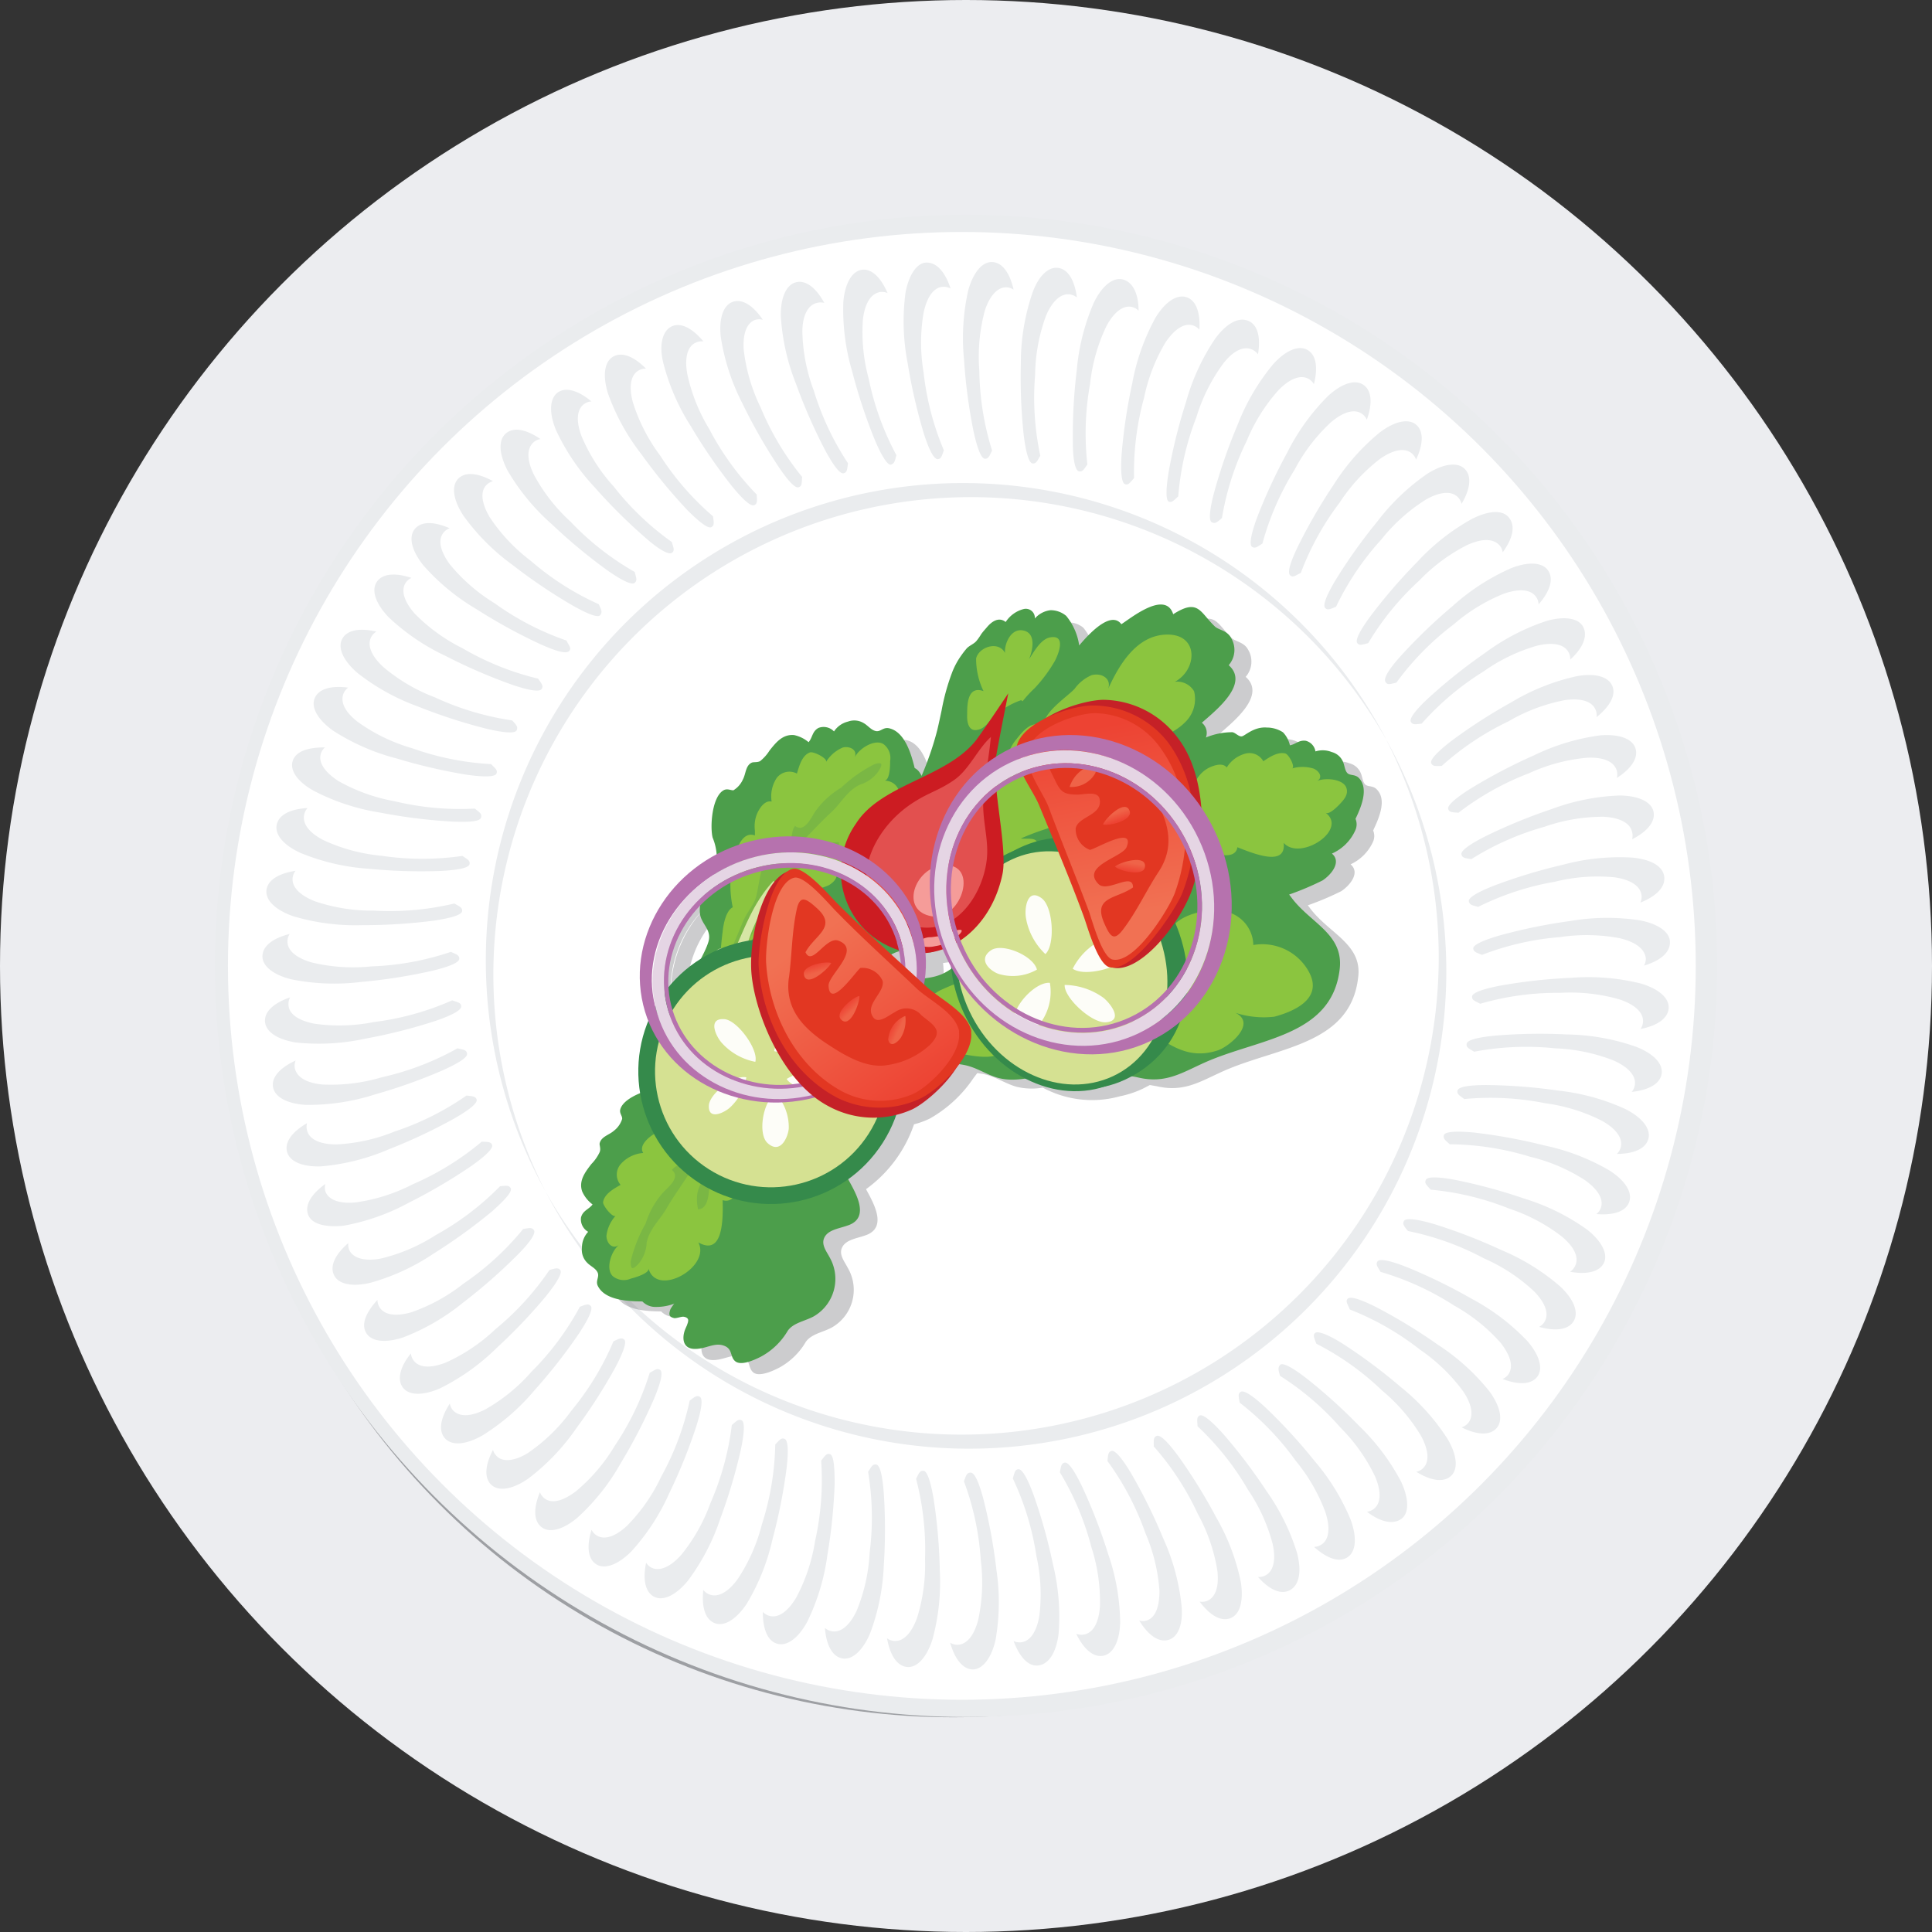 <svg id="Layer_1" data-name="Layer 1" xmlns="http://www.w3.org/2000/svg" xmlns:xlink="http://www.w3.org/1999/xlink" width="149" height="149" viewBox="0 0 149 149">
  <rect x="0" y="0" width="149" height="149" fill="#333333" stroke="none"/>
  <defs>
    <linearGradient id="linear-gradient" x1="-384.69" y1="126.69" x2="-380.8" y2="112.16" gradientTransform="translate(380.95 -207.9) rotate(-25.27)" gradientUnits="userSpaceOnUse">
      <stop offset="0.03" stop-color="#f17153"/>
      <stop offset="1" stop-color="#ed4333"/>
    </linearGradient>
    <linearGradient id="linear-gradient-2" x1="922.34" y1="807.55" x2="923.33" y2="807.55" gradientTransform="matrix(0.64, 0.77, -0.77, 0.64, 117.93, -1165.9)" gradientUnits="userSpaceOnUse">
      <stop offset="0.34" stop-color="#ef6348"/>
      <stop offset="1" stop-color="#ed4333"/>
    </linearGradient>
    <linearGradient id="linear-gradient-3" x1="1324.68" y1="676.51" x2="1325.71" y2="676.51" gradientTransform="translate(304.98 -1408.79) rotate(71.42)" xlink:href="#linear-gradient-2"/>
    <linearGradient id="linear-gradient-4" x1="1746.54" y1="310.45" x2="1747.57" y2="310.45" gradientTransform="translate(682.81 -1604.76) rotate(99.54)" xlink:href="#linear-gradient-2"/>
    <linearGradient id="linear-gradient-5" x1="943.38" y1="-1821.15" x2="947.27" y2="-1835.67" gradientTransform="matrix(-0.64, 0.77, -0.77, -0.64, -741.53, -1816.13)" xlink:href="#linear-gradient"/>
    <linearGradient id="linear-gradient-6" x1="-636.54" y1="-959.02" x2="-635.55" y2="-959.02" gradientTransform="translate(-96.8 -1059.34) rotate(-154.74)" xlink:href="#linear-gradient-2"/>
    <linearGradient id="linear-gradient-7" x1="-763.59" y1="-414.11" x2="-762.57" y2="-414.11" gradientTransform="translate(-162.79 -759.77) rotate(-133.74)" xlink:href="#linear-gradient-2"/>
    <linearGradient id="linear-gradient-8" x1="-610.36" y1="332.24" x2="-609.33" y2="332.24" gradientTransform="translate(-421.16 -423.02) rotate(-105.62)" xlink:href="#linear-gradient-2"/>
  </defs>
  <title>appetite</title>
  <circle cx="74.5" cy="74.5" r="74.5" style="fill: #ecedf0"/>
  <g>
    <g>
      <circle cx="73.51" cy="76.46" r="55.98" style="fill: #4f5257;opacity: 0.5"/>
      <g>
        <g>
          <circle cx="74.5" cy="74.49" r="57.93" style="fill: #eaecee"/>
          <circle cx="74.18" cy="74.49" r="56.6" style="fill: #fff"/>
          <g>
            <path d="M106.94,57.11A36.81,36.81,0,0,1,42.06,91.87a36.81,36.81,0,1,0,64.89-34.76Z" style="fill: #eaecee"/>
            <path d="M74.86,38.34a36.79,36.79,0,0,1,32.09,18.77A36.81,36.81,0,1,0,42.06,91.87a36.82,36.82,0,0,1,32.8-53.53Z" style="fill: #eaecee"/>
          </g>
        </g>
        <g>
          <path d="M120.33,76.57a13.72,13.72,0,0,1,4.58.51c1.16.39,1.86,1,1.8,1.75a1.07,1.07,0,0,1-.19.53c1.3-.26,2.12-.82,2.17-1.61s-.79-1.5-2.15-1.9a16.79,16.79,0,0,0-5.35-.44,41.43,41.43,0,0,0-5.52.61c-1.34.26-2.12.55-2.14.83s.21.35.63.56A21.44,21.44,0,0,1,120.33,76.57Z" style="fill: #eaecee"/>
          <path d="M119.94,80.85a13.7,13.7,0,0,1,4.51.94c1.12.5,1.76,1.18,1.63,1.91a1.08,1.08,0,0,1-.24.51c1.31-.14,2.19-.62,2.31-1.4s-.64-1.57-2-2.09a16.76,16.76,0,0,0-5.29-.94,41.36,41.36,0,0,0-5.55.09c-1.36.13-2.16.34-2.2.63s.18.37.58.61A21.5,21.5,0,0,1,119.94,80.85Z" style="fill: #eaecee"/>
          <path d="M119.15,85.08a13.71,13.71,0,0,1,4.4,1.36c1.07.6,1.64,1.34,1.44,2.06a1.09,1.09,0,0,1-.29.49c1.32,0,2.24-.41,2.43-1.18s-.49-1.62-1.76-2.27a16.77,16.77,0,0,0-5.18-1.43,42.19,42.19,0,0,0-5.53-.43c-1.37,0-2.18.14-2.25.42s.14.38.52.66A21.55,21.55,0,0,1,119.15,85.08Z" style="fill: #eaecee"/>
          <path d="M118,89.21A13.66,13.66,0,0,1,122.21,91c1,.7,1.51,1.49,1.24,2.18a1.1,1.1,0,0,1-.33.45c1.31.11,2.27-.19,2.53-.94s-.33-1.66-1.54-2.43a16.75,16.75,0,0,0-5-1.92,41.76,41.76,0,0,0-5.47-1c-1.36-.12-2.19-.07-2.28.2s.11.4.45.71A21.53,21.53,0,0,1,118,89.21Z" style="fill: #eaecee"/>
          <path d="M116.39,93.21a13.69,13.69,0,0,1,4.07,2.16c.94.79,1.36,1.62,1,2.29a1.09,1.09,0,0,1-.37.42c1.3.24,2.28,0,2.61-.69s-.18-1.68-1.3-2.56a16.73,16.73,0,0,0-4.81-2.38A41.86,41.86,0,0,0,112.25,91c-1.34-.25-2.17-.27-2.29,0s.07.4.38.75A21.5,21.5,0,0,1,116.39,93.21Z" style="fill: #eaecee"/>
          <path d="M114.45,97.05a13.67,13.67,0,0,1,3.85,2.53c.86.87,1.2,1.74.81,2.37a1.06,1.06,0,0,1-.41.38c1.27.36,2.27.23,2.67-.45s0-1.69-1.05-2.67a16.76,16.76,0,0,0-4.57-2.82,41.81,41.81,0,0,0-5.19-2c-1.31-.38-2.14-.47-2.28-.23s0,.41.31.78A21.46,21.46,0,0,1,114.45,97.05Z" style="fill: #eaecee"/>
          <path d="M112.15,100.69a13.68,13.68,0,0,1,3.59,2.88c.77,1,1,1.85.58,2.44a1.05,1.05,0,0,1-.44.34c1.23.47,2.23.44,2.69-.19s.14-1.69-.8-2.76a16.81,16.81,0,0,0-4.28-3.24,41.88,41.88,0,0,0-5-2.44c-1.27-.5-2.08-.67-2.25-.44s0,.41.23.81A21.53,21.53,0,0,1,112.15,100.69Z" style="fill: #eaecee"/>
          <path d="M109.53,104.1a13.71,13.71,0,0,1,3.31,3.2c.68,1,.85,1.93.36,2.48a1.1,1.1,0,0,1-.48.3c1.18.59,2.18.65,2.7.06s.3-1.66-.54-2.82a16.78,16.78,0,0,0-4-3.62,41.72,41.72,0,0,0-4.74-2.89c-1.22-.61-2-.86-2.2-.65s0,.41.16.83A21.47,21.47,0,0,1,109.53,104.1Z" style="fill: #eaecee"/>
          <path d="M106.6,107.25a13.68,13.68,0,0,1,3,3.5c.58,1.08.67,2,.13,2.5a1.08,1.08,0,0,1-.5.26c1.12.69,2.11.85,2.68.31s.45-1.63-.28-2.86a16.81,16.81,0,0,0-3.61-4,41.56,41.56,0,0,0-4.45-3.32c-1.16-.73-1.92-1-2.13-.85s-.09.4.08.84A21.36,21.36,0,0,1,106.6,107.25Z" style="fill: #eaecee"/>
          <path d="M103.39,110.11a13.66,13.66,0,0,1,2.66,3.76c.48,1.13.48,2.06-.11,2.51a1.08,1.08,0,0,1-.52.21c1.05.8,2,1,2.64.56s.6-1.58,0-2.87a16.78,16.78,0,0,0-3.22-4.29,41.59,41.59,0,0,0-4.12-3.72c-1.08-.83-1.82-1.22-2-1s-.13.39,0,.84A21.41,21.41,0,0,1,103.39,110.11Z" style="fill: #eaecee"/>
          <path d="M99.93,112.66a13.72,13.72,0,0,1,2.3,4c.37,1.17.29,2.1-.35,2.48a1.06,1.06,0,0,1-.54.16c1,.89,1.92,1.23,2.58.8s.74-1.52.26-2.86a16.85,16.85,0,0,0-2.81-4.58,42,42,0,0,0-3.75-4.09c-1-.93-1.69-1.38-1.93-1.23s-.16.38-.08.84A21.49,21.49,0,0,1,99.93,112.66Z" style="fill: #eaecee"/>
          <path d="M96.24,114.88a13.69,13.69,0,0,1,1.91,4.19c.26,1.2.09,2.11-.58,2.44a1.07,1.07,0,0,1-.55.11c.89,1,1.79,1.4,2.49,1s.88-1.44.53-2.82A16.79,16.79,0,0,0,97.68,115a41.8,41.8,0,0,0-3.35-4.42c-.91-1-1.56-1.54-1.81-1.41s-.19.36-.16.83A21.46,21.46,0,0,1,96.24,114.88Z" style="fill: #eaecee"/>
          <path d="M92.37,116.74a13.65,13.65,0,0,1,1.51,4.35c.15,1.22-.11,2.11-.8,2.38a1.09,1.09,0,0,1-.56.05c.79,1.06,1.65,1.57,2.39,1.27s1-1.35.79-2.76a16.71,16.71,0,0,0-1.9-5,41.87,41.87,0,0,0-2.92-4.72c-.81-1.1-1.4-1.68-1.67-1.57s-.23.34-.23.81A21.5,21.5,0,0,1,92.37,116.74Z" style="fill: #eaecee"/>
          <path d="M88.33,118.22a13.71,13.71,0,0,1,1.09,4.47c0,1.22-.31,2.09-1,2.29a1.06,1.06,0,0,1-.56,0c.69,1.13,1.5,1.71,2.26,1.49s1.14-1.25,1-2.67a16.79,16.79,0,0,0-1.42-5.18,41.74,41.74,0,0,0-2.47-5c-.7-1.17-1.24-1.8-1.51-1.72s-.26.32-.31.78A21.48,21.48,0,0,1,88.33,118.22Z" style="fill: #eaecee"/>
          <path d="M84.17,119.32a13.63,13.63,0,0,1,.66,4.56c-.08,1.22-.5,2.05-1.24,2.18A1.08,1.08,0,0,1,83,126c.58,1.19,1.33,1.85,2.1,1.69s1.25-1.14,1.29-2.56a16.72,16.72,0,0,0-.93-5.29,41.84,41.84,0,0,0-2-5.18c-.59-1.23-1.06-1.91-1.34-1.86s-.29.29-.38.75A21.5,21.5,0,0,1,84.17,119.32Z" style="fill: #eaecee"/>
          <path d="M79.93,120a13.7,13.7,0,0,1,.23,4.6c-.2,1.21-.7,2-1.44,2.06a1.08,1.08,0,0,1-.55-.1c.46,1.24,1.15,2,1.94,1.88s1.35-1,1.53-2.43a16.8,16.8,0,0,0-.43-5.35,41.6,41.6,0,0,0-1.49-5.35c-.47-1.28-.88-2-1.16-2s-.31.26-.45.71A21.4,21.4,0,0,1,79.93,120Z" style="fill: #eaecee"/>
          <path d="M75.64,120.33a13.67,13.67,0,0,1-.2,4.6c-.31,1.19-.88,1.92-1.62,1.92a1.09,1.09,0,0,1-.54-.16c.35,1.27,1,2.06,1.75,2.06s1.44-.89,1.75-2.28a16.84,16.84,0,0,0,.07-5.37,41.8,41.8,0,0,0-1-5.46c-.35-1.32-.69-2.08-1-2.07s-.34.24-.51.67A21.29,21.29,0,0,1,75.64,120.33Z" style="fill: #eaecee"/>
          <path d="M71.34,120.23a13.68,13.68,0,0,1-.62,4.56c-.42,1.15-1.05,1.84-1.79,1.76a1.06,1.06,0,0,1-.52-.2c.23,1.3.77,2.14,1.55,2.21s1.51-.75,1.95-2.11a16.84,16.84,0,0,0,.57-5.34,41.79,41.79,0,0,0-.48-5.53c-.23-1.35-.5-2.13-.78-2.15s-.36.2-.57.62A21.42,21.42,0,0,1,71.34,120.23Z" style="fill: #eaecee"/>
          <path d="M67.07,119.74a13.66,13.66,0,0,1-1,4.48c-.52,1.11-1.22,1.73-1.95,1.58a1.07,1.07,0,0,1-.5-.25c.1,1.32.57,2.21,1.34,2.35s1.58-.61,2.14-1.92a16.77,16.77,0,0,0,1.06-5.26,41.86,41.86,0,0,0,0-5.55c-.1-1.36-.29-2.17-.58-2.22s-.37.17-.63.56A21.48,21.48,0,0,1,67.07,119.74Z" style="fill: #eaecee"/>
          <path d="M62.86,118.85a13.71,13.71,0,0,1-1.46,4.37c-.63,1.05-1.38,1.61-2.09,1.39a1.07,1.07,0,0,1-.48-.3c0,1.32.36,2.25,1.12,2.46s1.63-.45,2.31-1.7a16.81,16.81,0,0,0,1.55-5.14,41.87,41.87,0,0,0,.56-5.52c0-1.37-.09-2.18-.36-2.26s-.39.13-.68.5A21.53,21.53,0,0,1,62.86,118.85Z" style="fill: #eaecee"/>
          <path d="M58.76,117.56a13.67,13.67,0,0,1-1.86,4.21c-.72,1-1.52,1.47-2.21,1.19a1.11,1.11,0,0,1-.45-.34c-.14,1.31.14,2.27.88,2.56s1.67-.3,2.46-1.48a16.73,16.73,0,0,0,2-5,41.88,41.88,0,0,0,1.08-5.44c.16-1.36.12-2.18-.15-2.29s-.4.1-.72.43A21.52,21.52,0,0,1,58.76,117.56Z" style="fill: #eaecee"/>
          <path d="M54.8,115.9a13.68,13.68,0,0,1-2.25,4c-.81.92-1.66,1.32-2.31,1a1.08,1.08,0,0,1-.41-.38c-.27,1.29-.07,2.28.63,2.63s1.69-.14,2.59-1.24a16.8,16.8,0,0,0,2.49-4.76,41.78,41.78,0,0,0,1.59-5.32c.28-1.34.32-2.16.07-2.29s-.4.06-.76.36A21.52,21.52,0,0,1,54.8,115.9Z" style="fill: #eaecee"/>
          <path d="M51,113.87a13.67,13.67,0,0,1-2.62,3.78c-.89.84-1.77,1.16-2.39.75a1.06,1.06,0,0,1-.37-.42c-.39,1.26-.29,2.26.38,2.67s1.69,0,2.69-1a16.79,16.79,0,0,0,2.93-4.5A41.77,41.77,0,0,0,53.7,110c.41-1.3.52-2.12.28-2.27s-.41,0-.79.29A21.44,21.44,0,0,1,51,113.87Z" style="fill: #eaecee"/>
          <path d="M47.42,111.49a13.76,13.76,0,0,1-3,3.52c-1,.75-1.87,1-2.45.53a1.08,1.08,0,0,1-.33-.46c-.5,1.22-.5,2.22.13,2.7s1.68.18,2.77-.74a16.73,16.73,0,0,0,3.34-4.21,41.72,41.72,0,0,0,2.55-4.93c.53-1.26.72-2.06.49-2.24s-.41,0-.81.21A21.43,21.43,0,0,1,47.42,111.49Z" style="fill: #eaecee"/>
          <path d="M44.07,108.79A13.72,13.72,0,0,1,40.8,112c-1,.66-2,.81-2.49.3a1.1,1.1,0,0,1-.29-.48c-.61,1.17-.7,2.17-.12,2.7s1.66.33,2.83-.48a16.77,16.77,0,0,0,3.71-3.88,41.74,41.74,0,0,0,3-4.67c.64-1.2.91-2,.7-2.18s-.41-.06-.83.14A21.46,21.46,0,0,1,44.07,108.79Z" style="fill: #eaecee"/>
          <path d="M41,105.78a13.69,13.69,0,0,1-3.56,2.91c-1.09.56-2,.62-2.51.07a1.09,1.09,0,0,1-.24-.51c-.72,1.11-.9,2.09-.37,2.68s1.62.49,2.86-.21a16.76,16.76,0,0,0,4.06-3.52,41.67,41.67,0,0,0,3.42-4.37c.75-1.14,1.09-1.9.9-2.11s-.4-.1-.84.06A21.38,21.38,0,0,1,41,105.78Z" style="fill: #eaecee"/>
          <path d="M38.21,102.51a13.72,13.72,0,0,1-3.82,2.57c-1.14.45-2.07.43-2.5-.17a1.07,1.07,0,0,1-.2-.53c-.82,1-1.09,2-.62,2.63s1.57.63,2.87.06a16.8,16.8,0,0,0,4.37-3.12,41.56,41.56,0,0,0,3.81-4c.86-1.07,1.26-1.79,1.09-2s-.39-.13-.84,0A21.48,21.48,0,0,1,38.21,102.51Z" style="fill: #eaecee"/>
          <path d="M35.74,99a13.71,13.71,0,0,1-4,2.2c-1.18.34-2.1.24-2.48-.4a1.07,1.07,0,0,1-.15-.55c-.91,1-1.27,1.89-.86,2.56s1.5.78,2.85.33a16.81,16.81,0,0,0,4.64-2.7,41.78,41.78,0,0,0,4.17-3.66c1-1,1.42-1.66,1.27-1.9s-.37-.17-.83-.1A21.55,21.55,0,0,1,35.74,99Z" style="fill: #eaecee"/>
          <path d="M33.61,95.25a13.7,13.7,0,0,1-4.23,1.81c-1.2.23-2.12,0-2.43-.63a1.09,1.09,0,0,1-.09-.56c-1,.86-1.44,1.76-1.1,2.47s1.42.92,2.81.59a16.77,16.77,0,0,0,4.87-2.25,42.32,42.32,0,0,0,4.5-3.25c1-.89,1.57-1.52,1.45-1.78s-.36-.2-.82-.17A21.52,21.52,0,0,1,33.61,95.25Z" style="fill: #eaecee"/>
          <path d="M31.84,91.33a13.67,13.67,0,0,1-4.39,1.4c-1.22.12-2.11-.16-2.36-.86a1.12,1.12,0,0,1,0-.56c-1.07.77-1.6,1.62-1.33,2.36s1.33,1,2.74.86a16.8,16.8,0,0,0,5.06-1.79,42,42,0,0,0,4.78-2.81c1.12-.79,1.71-1.37,1.61-1.63s-.34-.23-.8-.25A21.51,21.51,0,0,1,31.84,91.33Z" style="fill: #eaecee"/>
          <path d="M30.45,87.26a13.71,13.71,0,0,1-4.5,1c-1.22,0-2.09-.36-2.27-1.08a1.08,1.08,0,0,1,0-.56c-1.14.66-1.75,1.46-1.54,2.22s1.23,1.17,2.65,1.11A16.78,16.78,0,0,0,30,88.63a41.62,41.62,0,0,0,5-2.35c1.19-.68,1.83-1.2,1.76-1.47s-.31-.26-.78-.32A21.57,21.57,0,0,1,30.45,87.26Z" style="fill: #eaecee"/>
          <path d="M29.45,83.08a13.69,13.69,0,0,1-4.57.56c-1.22-.11-2-.55-2.15-1.29a1.1,1.1,0,0,1,.07-.56c-1.2.55-1.88,1.29-1.74,2.06s1.11,1.28,2.53,1.36a16.74,16.74,0,0,0,5.31-.8,41.75,41.75,0,0,0,5.23-1.86c1.24-.56,1.94-1,1.89-1.3s-.29-.29-.74-.4A21.47,21.47,0,0,1,29.45,83.08Z" style="fill: #eaecee"/>
          <path d="M28.85,78.82a13.67,13.67,0,0,1-4.6.13c-1.2-.23-2-.74-2-1.48a1.06,1.06,0,0,1,.12-.55c-1.25.43-2,1.1-1.93,1.89s1,1.37,2.39,1.59a16.82,16.82,0,0,0,5.36-.3,41.53,41.53,0,0,0,5.38-1.36c1.29-.44,2-.83,2-1.12s-.26-.32-.7-.47A21.36,21.36,0,0,1,28.85,78.82Z" style="fill: #eaecee"/>
          <path d="M28.64,74.53a13.7,13.7,0,0,1-4.59-.3c-1.18-.34-1.91-.92-1.88-1.66a1.07,1.07,0,0,1,.17-.54c-1.28.32-2.08.92-2.1,1.7s.85,1.46,2.24,1.8a16.82,16.82,0,0,0,5.37.2,41.77,41.77,0,0,0,5.48-.86c1.33-.32,2.09-.64,2.09-.93s-.23-.34-.65-.53A21.31,21.31,0,0,1,28.64,74.53Z" style="fill: #eaecee"/>
          <path d="M28.84,70.23a13.66,13.66,0,0,1-4.55-.72c-1.14-.45-1.81-1.09-1.72-1.83a1.09,1.09,0,0,1,.22-.52c-1.3.2-2.16.72-2.24,1.5s.71,1.53,2.06,2a16.78,16.78,0,0,0,5.32.69A41.87,41.87,0,0,0,33.47,71c1.35-.2,2.14-.45,2.17-.73s-.2-.36-.6-.59A21.46,21.46,0,0,1,28.84,70.23Z" style="fill: #eaecee"/>
          <path d="M29.43,66A13.68,13.68,0,0,1,25,64.82c-1.1-.55-1.7-1.26-1.54-2a1.07,1.07,0,0,1,.26-.5c-1.32.07-2.22.51-2.38,1.29s.57,1.6,1.86,2.18A16.72,16.72,0,0,0,28.43,67a41.6,41.6,0,0,0,5.55.17c1.37-.07,2.17-.24,2.23-.52s-.16-.38-.55-.64A21.46,21.46,0,0,1,29.43,66Z" style="fill: #eaecee"/>
          <path d="M30.42,61.79a13.68,13.68,0,0,1-4.33-1.56c-1-.65-1.57-1.41-1.34-2.12a1.09,1.09,0,0,1,.31-.47c-1.32,0-2.26.3-2.49,1.06S23,60.33,24.22,61a16.74,16.74,0,0,0,5.1,1.67,42,42,0,0,0,5.51.69c1.36.06,2.19,0,2.27-.31s-.12-.39-.48-.69A21.53,21.53,0,0,1,30.42,61.79Z" style="fill: #eaecee"/>
          <path d="M31.8,57.71a13.67,13.67,0,0,1-4.16-2c-1-.75-1.43-1.56-1.14-2.24a1.11,1.11,0,0,1,.35-.44c-1.31-.17-2.28.09-2.58.82s.26,1.67,1.42,2.5a16.77,16.77,0,0,0,4.92,2.15A42.16,42.16,0,0,0,36,59.75c1.35.19,2.18.17,2.29-.09s-.09-.4-.42-.73A21.51,21.51,0,0,1,31.8,57.71Z" style="fill: #eaecee"/>
          <path d="M33.56,53.79a13.66,13.66,0,0,1-4-2.35c-.9-.83-1.28-1.68-.92-2.33a1.08,1.08,0,0,1,.39-.4c-1.29-.3-2.27-.13-2.64.57s.1,1.69,1.18,2.62a16.75,16.75,0,0,0,4.7,2.6,42,42,0,0,0,5.28,1.71c1.33.31,2.16.37,2.29.12s0-.41-.34-.77A21.51,21.51,0,0,1,33.56,53.79Z" style="fill: #eaecee"/>
          <path d="M35.68,50A13.73,13.73,0,0,1,32,47.34c-.81-.91-1.12-1.8-.7-2.41a1.06,1.06,0,0,1,.43-.36c-1.25-.42-2.25-.34-2.68.32s-.06,1.69.93,2.72a16.78,16.78,0,0,0,4.43,3,41.7,41.7,0,0,0,5.09,2.2c1.29.44,2.11.57,2.27.33s0-.41-.27-.8A21.47,21.47,0,0,1,35.68,50Z" style="fill: #eaecee"/>
          <path d="M38.14,46.52a13.68,13.68,0,0,1-3.45-3c-.73-1-.95-1.89-.47-2.46a1.07,1.07,0,0,1,.46-.32c-1.21-.53-2.21-.55-2.7.07s-.22,1.68.67,2.79A16.77,16.77,0,0,0,36.78,47a41.62,41.62,0,0,0,4.87,2.67c1.25.56,2,.77,2.23.55s0-.41-.19-.82A21.45,21.45,0,0,1,38.14,46.52Z" style="fill: #eaecee"/>
          <path d="M40.92,43.24a13.66,13.66,0,0,1-3.15-3.35c-.63-1.05-.76-2-.24-2.5a1.11,1.11,0,0,1,.49-.28c-1.15-.64-2.15-.75-2.69-.18s-.37,1.65.41,2.84a16.79,16.79,0,0,0,3.79,3.8,41.79,41.79,0,0,0,4.6,3.11c1.19.67,2,1,2.17.75s.07-.41-.12-.83A21.39,21.39,0,0,1,40.92,43.24Z" style="fill: #eaecee"/>
          <path d="M44,40.23a13.65,13.65,0,0,1-2.83-3.63c-.53-1.1-.58-2,0-2.51a1.09,1.09,0,0,1,.51-.23c-1.09-.75-2.07-.95-2.67-.43s-.52,1.61.14,2.87a16.8,16.8,0,0,0,3.42,4.14A41.63,41.63,0,0,0,46.86,44c1.12.78,1.87,1.14,2.09.95s.11-.4,0-.84A21.41,21.41,0,0,1,44,40.23Z" style="fill: #eaecee"/>
          <path d="M47.33,37.52a13.66,13.66,0,0,1-2.48-3.88c-.43-1.15-.39-2.08.23-2.5a1.07,1.07,0,0,1,.53-.18c-1-.85-2-1.14-2.61-.68s-.67,1.55-.13,2.87a16.82,16.82,0,0,0,3,4.44,41.72,41.72,0,0,0,3.94,3.91c1,.88,1.76,1.3,2,1.14s.14-.38,0-.84A21.46,21.46,0,0,1,47.33,37.52Z" style="fill: #eaecee"/>
          <path d="M50.91,35.13a13.66,13.66,0,0,1-2.1-4.1c-.32-1.18-.19-2.11.46-2.47a1.06,1.06,0,0,1,.55-.13c-.93-.94-1.86-1.32-2.54-.92s-.81,1.48-.39,2.84a16.83,16.83,0,0,0,2.59,4.7A42.07,42.07,0,0,0,53,39.33c1,1,1.63,1.46,1.87,1.32s.18-.37.12-.83A21.46,21.46,0,0,1,50.91,35.13Z" style="fill: #eaecee"/>
          <path d="M54.7,33.09A13.67,13.67,0,0,1,53,28.82c-.21-1.21,0-2.12.69-2.41a1.09,1.09,0,0,1,.56-.08c-.84-1-1.73-1.49-2.44-1.16s-1,1.4-.66,2.8a16.73,16.73,0,0,0,2.14,4.92,41.73,41.73,0,0,0,3.14,4.58c.86,1.06,1.48,1.61,1.74,1.49s.21-.35.19-.82A21.5,21.5,0,0,1,54.7,33.09Z" style="fill: #eaecee"/>
          <path d="M58.66,31.42A13.71,13.71,0,0,1,57.36,27c-.09-1.22.21-2.11.91-2.34a1.11,1.11,0,0,1,.56,0c-.74-1.09-1.58-1.64-2.32-1.38s-1.08,1.31-.92,2.72a16.75,16.75,0,0,0,1.66,5.1A41.83,41.83,0,0,0,60,35.93c.76,1.14,1.32,1.74,1.59,1.65s.24-.33.27-.8A21.52,21.52,0,0,1,58.66,31.42Z" style="fill: #eaecee"/>
          <path d="M62.76,30.12a13.68,13.68,0,0,1-.88-4.52c0-1.22.41-2.08,1.13-2.24a1.07,1.07,0,0,1,.56,0c-.63-1.16-1.42-1.78-2.18-1.59s-1.2,1.2-1.17,2.62a16.84,16.84,0,0,0,1.18,5.24,41.94,41.94,0,0,0,2.23,5.08c.65,1.2,1.15,1.86,1.43,1.79s.27-.3.34-.77A21.51,21.51,0,0,1,62.76,30.12Z" style="fill: #eaecee"/>
          <path d="M67,29.22a13.67,13.67,0,0,1-.45-4.58c.14-1.22.6-2,1.34-2.12a1.1,1.1,0,0,1,.56.08c-.52-1.21-1.24-1.91-2-1.79s-1.3,1.08-1.41,2.5a16.73,16.73,0,0,0,.68,5.33,41.89,41.89,0,0,0,1.74,5.27c.53,1.26,1,2,1.26,1.92s.3-.28.41-.73A21.46,21.46,0,0,1,67,29.22Z" style="fill: #eaecee"/>
          <path d="M71.23,28.72a13.68,13.68,0,0,1,0-4.6c.25-1.2.79-2,1.53-2a1.07,1.07,0,0,1,.55.13c-.41-1.26-1.06-2-1.84-2s-1.4,1-1.64,2.36A16.83,16.83,0,0,0,70,28a42,42,0,0,0,1.24,5.41c.41,1.3.79,2,1.07,2s.33-.25.48-.69A21.33,21.33,0,0,1,71.23,28.72Z" style="fill: #eaecee"/>
          <path d="M75.53,28.62A13.73,13.73,0,0,1,75.94,24c.36-1.17,1-1.88,1.7-1.84a1.05,1.05,0,0,1,.53.18c-.29-1.29-.87-2.1-1.65-2.13s-1.47.82-1.85,2.19a16.83,16.83,0,0,0-.32,5.36,41.5,41.5,0,0,0,.73,5.5c.29,1.33.6,2.11.88,2.12s.35-.22.55-.64A21.36,21.36,0,0,1,75.53,28.62Z" style="fill: #eaecee"/>
          <path d="M79.83,28.91a13.69,13.69,0,0,1,.83-4.53c.47-1.13,1.14-1.78,1.87-1.67a1.1,1.1,0,0,1,.52.23c-.17-1.31-.67-2.18-1.45-2.28s-1.55.68-2,2A16.76,16.76,0,0,0,78.73,28a42.07,42.07,0,0,0,.22,5.55c.17,1.36.4,2.15.68,2.19s.36-.19.6-.59A21.49,21.49,0,0,1,79.83,28.91Z" style="fill: #eaecee"/>
          <path d="M84.07,29.6a13.69,13.69,0,0,1,1.25-4.43c.57-1.08,1.3-1.67,2-1.49a1.07,1.07,0,0,1,.49.28c0-1.32-.46-2.23-1.23-2.41s-1.61.53-2.23,1.81a16.8,16.8,0,0,0-1.31,5.21,41.44,41.44,0,0,0-.3,5.54c0,1.37.19,2.18.47,2.24s.38-.15.65-.53A21.44,21.44,0,0,1,84.07,29.6Z" style="fill: #eaecee"/>
          <path d="M88.23,30.69a13.69,13.69,0,0,1,1.66-4.29c.68-1,1.45-1.54,2.15-1.29a1.08,1.08,0,0,1,.46.32c.08-1.32-.25-2.27-1-2.51s-1.65.37-2.39,1.59a16.75,16.75,0,0,0-1.79,5.06,41.8,41.8,0,0,0-.82,5.49c-.09,1.36,0,2.19.26,2.28s.39-.11.7-.47A21.53,21.53,0,0,1,88.23,30.69Z" style="fill: #eaecee"/>
          <path d="M92.27,32.17a13.67,13.67,0,0,1,2.06-4.12c.77-1,1.59-1.4,2.26-1.08a1.08,1.08,0,0,1,.43.36c.21-1.3,0-2.28-.76-2.59s-1.68.22-2.53,1.36A16.74,16.74,0,0,0,91.47,31a41.84,41.84,0,0,0-1.34,5.39c-.22,1.35-.22,2.18,0,2.29s.4-.08.74-.4A21.45,21.45,0,0,1,92.27,32.17Z" style="fill: #eaecee"/>
          <path d="M96.15,34a13.66,13.66,0,0,1,2.44-3.9c.85-.88,1.71-1.24,2.35-.87a1.08,1.08,0,0,1,.39.4c.33-1.28.18-2.27-.51-2.65s-1.69.06-2.64,1.12a16.79,16.79,0,0,0-2.72,4.63A41.7,41.7,0,0,0,93.63,38c-.35,1.32-.42,2.15-.17,2.28s.41,0,.78-.33A21.48,21.48,0,0,1,96.15,34Z" style="fill: #eaecee"/>
          <path d="M99.84,36.23a13.66,13.66,0,0,1,2.8-3.66c.93-.79,1.82-1.08,2.42-.64a1.05,1.05,0,0,1,.35.44c.45-1.24.39-2.24-.26-2.69s-1.69-.1-2.74.87a16.78,16.78,0,0,0-3.14,4.36,42.32,42.32,0,0,0-2.32,5c-.47,1.28-.62,2.1-.39,2.26s.41,0,.8-.25A21.42,21.42,0,0,1,99.84,36.23Z" style="fill: #eaecee"/>
          <path d="M103.31,38.77a13.66,13.66,0,0,1,3.12-3.38c1-.7,1.91-.9,2.47-.41a1.08,1.08,0,0,1,.31.47c.56-1.2.6-2.2,0-2.7s-1.67-.26-2.81.61a16.78,16.78,0,0,0-3.53,4,41.73,41.73,0,0,0-2.78,4.8c-.59,1.23-.82,2-.59,2.21s.41,0,.82-.18A21.41,21.41,0,0,1,103.31,38.77Z" style="fill: #eaecee"/>
          <path d="M106.52,41.62a13.7,13.7,0,0,1,3.43-3.08c1.06-.61,2-.72,2.5-.18a1.1,1.1,0,0,1,.27.5c.67-1.14.8-2.13.25-2.69s-1.64-.41-2.85.34a16.79,16.79,0,0,0-3.89,3.7A41.68,41.68,0,0,0,103,44.74c-.7,1.17-1,1.95-.8,2.15s.4.08.84-.1A21.36,21.36,0,0,1,106.52,41.62Z" style="fill: #eaecee"/>
          <path d="M109.46,44.77a13.65,13.65,0,0,1,3.7-2.74c1.11-.5,2-.53,2.51.05a1.07,1.07,0,0,1,.22.52c.77-1.07,1-2,.5-2.66s-1.6-.56-2.87.08a16.78,16.78,0,0,0-4.22,3.32,41.54,41.54,0,0,0-3.62,4.2c-.81,1.1-1.18,1.84-1,2.06s.39.11.84,0A21.37,21.37,0,0,1,109.46,44.77Z" style="fill: #eaecee"/>
          <path d="M112.09,48.17A13.74,13.74,0,0,1,116,45.78c1.16-.4,2.09-.34,2.49.29a1.07,1.07,0,0,1,.17.54c.87-1,1.18-1.94.74-2.6s-1.54-.71-2.86-.19a16.83,16.83,0,0,0-4.51,2.92,42,42,0,0,0-4,3.85c-.9,1-1.35,1.72-1.18,2s.38.15.84.06A21.42,21.42,0,0,1,112.09,48.17Z" style="fill: #eaecee"/>
          <path d="M114.39,51.8a13.66,13.66,0,0,1,4.14-2c1.19-.29,2.11-.14,2.45.52a1.07,1.07,0,0,1,.12.55c1-.91,1.36-1.83,1-2.52s-1.46-.85-2.83-.46a16.8,16.8,0,0,0-4.76,2.48,41.75,41.75,0,0,0-4.34,3.46c-1,.93-1.5,1.59-1.36,1.84s.36.19.83.14A21.45,21.45,0,0,1,114.39,51.8Z" style="fill: #eaecee"/>
          <path d="M116.34,55.63A13.66,13.66,0,0,1,120.66,54c1.22-.18,2.12.06,2.4.75a1.1,1.1,0,0,1,.07.56c1-.81,1.53-1.69,1.21-2.42s-1.38-1-2.78-.73a16.72,16.72,0,0,0-5,2,41.74,41.74,0,0,0-4.65,3c-1.08.84-1.64,1.44-1.53,1.7s.35.22.81.21A21.54,21.54,0,0,1,116.34,55.63Z" style="fill: #eaecee"/>
          <path d="M117.93,59.63a13.64,13.64,0,0,1,4.45-1.19c1.22-.06,2.1.26,2.31,1a1.06,1.06,0,0,1,0,.56c1.11-.71,1.68-1.54,1.44-2.29s-1.28-1.11-2.7-1a16.75,16.75,0,0,0-5.14,1.55,41.85,41.85,0,0,0-4.91,2.58c-1.15.73-1.77,1.28-1.69,1.55s.32.25.79.29A21.56,21.56,0,0,1,117.93,59.63Z" style="fill: #eaecee"/>
          <path d="M119.12,63.76a13.67,13.67,0,0,1,4.54-.77c1.22.06,2.06.46,2.21,1.18a1.08,1.08,0,0,1,0,.56c1.17-.6,1.82-1.37,1.65-2.14s-1.17-1.22-2.59-1.24a16.75,16.75,0,0,0-5.27,1.05,42.06,42.06,0,0,0-5.13,2.11c-1.22.62-1.89,1.11-1.82,1.39s.3.28.76.36A21.46,21.46,0,0,1,119.12,63.76Z" style="fill: #eaecee"/>
          <path d="M119.92,68a13.66,13.66,0,0,1,4.59-.34c1.21.17,2,.65,2.09,1.39a1.09,1.09,0,0,1-.09.56c1.23-.49,1.94-1.2,1.84-2s-1-1.33-2.47-1.47a16.79,16.79,0,0,0-5.34.55,41.91,41.91,0,0,0-5.31,1.61c-1.27.5-2,.93-1.95,1.21s.27.31.72.43A21.47,21.47,0,0,1,119.92,68Z" style="fill: #eaecee"/>
          <path d="M120.33,72.27a13.71,13.71,0,0,1,4.6.09c1.19.28,1.94.83,2,1.57a1.09,1.09,0,0,1-.14.54c1.26-.38,2-1,2-1.8s-.92-1.42-2.31-1.69a16.75,16.75,0,0,0-5.37.05,41.68,41.68,0,0,0-5.44,1.11c-1.31.38-2.06.74-2.05,1s.24.33.68.5A21.35,21.35,0,0,1,120.33,72.27Z" style="fill: #eaecee"/>
        </g>
      </g>
    </g>
    <g>
      <path d="M106.17,60.87c-.29-.3-.69-.17-.89-.38s-.21-.6-.34-.88a1.29,1.29,0,0,0-.86-.74,1.88,1.88,0,0,0-1.26-.05,1,1,0,0,0-.75-.82c-.53-.07-.77.27-1.22.35a2.12,2.12,0,0,0-.53-1A2.27,2.27,0,0,0,99.08,57c-1-.08-1.68.64-1.93.68s-.54-.34-.77-.32a5.28,5.28,0,0,0-2,.41A1,1,0,0,0,94,56.64c1.07-.95,3.7-3,2.07-4.44a1.79,1.79,0,0,0,.16-2.14c-.31-.55-1-.59-1.25-.87-1.14-1.1-1.26-2.15-3.19-.92-.61-1.9-3.35.37-4,.77-.69-.93-2.09.25-3.25,1.64a4.63,4.63,0,0,0-1-2.28A1.86,1.86,0,0,0,82.3,48a1.88,1.88,0,0,0-1.21.64.7.7,0,0,0-.86-.73,2.35,2.35,0,0,0-1.39,1c-.41-.45-1,0-1.29.35s-.34.38-.49.59a4.33,4.33,0,0,1-.38.54c-.2.22-.51.33-.72.54a6.29,6.29,0,0,0-.4.51,6,6,0,0,0-.71,1.28,16.68,16.68,0,0,0-.84,3c-.11.51-.21,1-.34,1.54a24.65,24.65,0,0,1-1.22,3.54,1.26,1.26,0,0,0-.56-.65c-.27-1.07-.77-2.82-2-3.07-.45-.09-.69.28-1,.22s-.6-.42-.9-.6a1.4,1.4,0,0,0-1.23-.13,1.79,1.79,0,0,0-1.08.76,1.1,1.1,0,0,0-1.2-.27c-.49.27-.45.74-.76,1.1a2.55,2.55,0,0,0-1.12-.55c-.87-.08-1.4.6-1.89,1.19a3.27,3.27,0,0,1-.73.82c-.22.13-.5.05-.65.12-.48.23-.45.86-.68,1.3a1.84,1.84,0,0,1-.73.83c-.23.09-.48-.11-.76,0-.91.51-1.05,2.82-.84,3.65a12.68,12.68,0,0,1,.3,1.34c-4.48,2.4-6.87,7.36-5.47,12,.08.26.17.52.27.77a10.19,10.19,0,0,0-.64,5.58c-.71.3-1.36.73-1.51,1.24-.09.31.17.51.14.75a1.84,1.84,0,0,1-.64.91c-.37.33-1,.45-1.1,1,0,.16.11.41,0,.66a3.27,3.27,0,0,1-.63.9c-.47.61-1,1.29-.71,2.12a2.55,2.55,0,0,0,.8,1c-.28.38-.75.46-.89,1a1.1,1.1,0,0,0,.55,1.11A1.79,1.79,0,0,0,46.33,97a1.4,1.4,0,0,0,.42,1.17c.24.25.64.41.79.74s-.16.62,0,1c.53,1.15,2.35,1.22,3.45,1.23a1.4,1.4,0,0,0,.89.42,3.75,3.75,0,0,0,1.56-.25,3.24,3.24,0,0,0-.36.56c-.14.42-.13.56.33.65.22,0,.57-.14.71-.11.6.1.28.55.1,1-.25.67-.16,1.45.71,1.48s1.52-.51,2.26-.26.47.85.9,1.21,1.4-.05,2-.36a5.33,5.33,0,0,0,2.06-2c.44-.61,1.3-.72,2-1.1a3.34,3.34,0,0,0,1.22-4.62c-.21-.42-.65-.94-.46-1.47.25-.68,1.14-.77,1.78-1,1.85-.58.63-2.58.1-3.58a10.22,10.22,0,0,0,3.7-5,6.35,6.35,0,0,0,1.23-.45,10,10,0,0,0,3.36-3.12l.29-.38.41.06c1,.19,1.72.75,2.64,1a5,5,0,0,0,2,.06,8,8,0,0,0,5.94.67,7.63,7.63,0,0,0,1.78-.59l.54-.28.52.09c2.3.54,3.58-.53,5.61-1.36,4.11-1.68,9.35-2,9.93-7C105.1,72.8,102.47,72,101,70l-.14-.18a22.06,22.06,0,0,0,2.58-1.09c.68-.45,1.48-1.43.72-2.07a3.54,3.54,0,0,0,1.74-1.76,1.1,1.1,0,0,0,0-.85C106.32,63.15,107,61.69,106.17,60.87ZM55.33,70.69a2.5,2.5,0,0,0,0,.65c.08.82.93,1.27.65,2.21a8.15,8.15,0,0,1-.58,1.3A10.15,10.15,0,0,0,53,77,8.38,8.38,0,0,1,55.33,70.69Zm14.76,3.78.27-.14a2.32,2.32,0,0,1,.37-.14,7.7,7.7,0,0,1,.14,1Zm2.64,1.8a9.43,9.43,0,0,0,0-2l.45-.06h.05a5.56,5.56,0,0,0,.85-.22c.1.24.2.48.31.71s.2.41.31.62l0,.16A3.83,3.83,0,0,1,74,76,4.87,4.87,0,0,1,72.73,76.27Zm-18-6.6a9.4,9.4,0,0,0-2.79,8.8v0A9.06,9.06,0,0,1,54.73,69.67Z" style="fill: #85878a;opacity: 0.42"/>
      <g>
        <g>
          <path d="M76.16,48.32c-.17.2-.34.38-.49.59a4.33,4.33,0,0,1-.38.54c-.2.22-.51.33-.72.54a6.31,6.31,0,0,0-.4.51,6,6,0,0,0-.71,1.28,16.68,16.68,0,0,0-.84,3c-.11.51-.21,1-.34,1.54-1.09,4.24-3.34,7.81-5.64,11.57-.64,1.05-1.48,2-2.22,3s-5.33,7.57-1.48,6.87c2.78-.5,3.73-3.18,6-4.25,1.06-.49,1.8,0,2.77-.06,1.24-.11,5.55-3.69,6-1.82.24,1.09-1.72,1.45-2.51,1.81-1.06.49-1.66,1.33-2.62,1.71-1.2.49-1.95.08-3,1.08-.6.58-1.24,1.47-2,2.08-1,.83-6.15,3.81-4,5.55,1.1.89,2.53-.31,3.4-.79a7.9,7.9,0,0,1,5-1.17c.78.12,1.59.08,2.36.23,1,.19,1.72.75,2.64,1,1.86.5,3.56-.57,5.48-.17s3.49-.29,5.32.14c2.3.54,3.58-.53,5.61-1.36,4.11-1.68,9.35-2,9.93-7,.32-2.74-2.31-3.56-3.76-5.57l-.14-.18a22,22,0,0,0,2.58-1.09c.68-.45,1.48-1.43.72-2.07A3.54,3.54,0,0,0,104.54,64a1.1,1.1,0,0,0,0-.85c.42-.87,1.05-2.33.26-3.15-.29-.3-.69-.17-.89-.38s-.21-.6-.34-.88a1.29,1.29,0,0,0-.86-.74,1.88,1.88,0,0,0-1.26-.05,1,1,0,0,0-.75-.82c-.53-.07-.77.27-1.22.35a2.12,2.12,0,0,0-.53-1,2.27,2.27,0,0,0-1.25-.37c-1-.08-1.68.64-1.93.68s-.54-.34-.77-.32a5.28,5.28,0,0,0-2,.41,1,1,0,0,0-.31-1.14c1.07-.95,3.7-3,2.07-4.44a1.79,1.79,0,0,0,.16-2.14c-.31-.55-1-.59-1.25-.87-1.14-1.1-1.26-2.15-3.19-.92-.61-1.9-3.35.37-4,.77-.69-.93-2.09.25-3.25,1.64a4.63,4.63,0,0,0-1-2.28,1.86,1.86,0,0,0-1.21-.44,1.88,1.88,0,0,0-1.21.64.7.7,0,0,0-.86-.73,2.35,2.35,0,0,0-1.39,1C77,47.52,76.44,48,76.16,48.32Z" style="fill: #4c9e4b"/>
          <g>
            <path d="M85.46,53.13c.82-1.79,2.18-4.2,4.6-4.19s2.27,2.72.55,3.64a1.51,1.51,0,0,1,1.48.73,2.48,2.48,0,0,1-.69,2.39c-1.45,1.45-3.87,1.65-5.77,2.48.28.26.59.31.69.64s-.27,1-.61,1.22A10.8,10.8,0,0,1,83,61c1.9.48.27,2.13-.84,2.52a19.52,19.52,0,0,0-3.44,1.15c.6.06,1.4-.16,1.27.6-.1.58-1,.92-1.44,1.11.93.51,1.35.72.5,1.57a4.46,4.46,0,0,1-2.54,1.3c-1,.17-2,.21-3,.29a4.6,4.6,0,0,0-2.14.45c-.33.22-.19.43-.36.75a2.18,2.18,0,0,1-.73.66,8.42,8.42,0,0,1-2,.54,9.48,9.48,0,0,0-3,1.77c-.63.52-1.1,1.2-1.67,1.76-.33.31-.62.66-.93,1-.06-.29.18-.73.26-1a4.72,4.72,0,0,1,.38-.91A12.54,12.54,0,0,1,64.47,73l1.07-1.45c.52-.7,1.47-2.29,2.57-2.3a2.86,2.86,0,0,1,.77-1.32c.69-.92,2-3,3.45-2.92-.52-1.28,1.15-3.22,1.88-4.2.53-.71,3.19-3,3.53-.92A3.15,3.15,0,0,1,78.4,57c.44-.57,1.37-1.73,2.14-.77-.37-1.12,1.63-2.37,2.33-3.1a3.15,3.15,0,0,1,1.32-1.06C85,51.86,85.74,52.37,85.46,53.13Z" style="fill: #8bc53f"/>
            <path d="M72.65,76.31c1.17-.51,2.53-1.18,3.48-.07.25-.32.25-.83.49-1.21a3.91,3.91,0,0,1,1-.89,1.52,1.52,0,0,1,2.22,0,3.94,3.94,0,0,1,3.07-2.94c1.23-.23,3.36.4,3,1.85a3.39,3.39,0,0,1,1.19-1.65c.89-.67,2.89-.92,3.15.36.56-1.23,2.93-1.76,4.23-1.47a2.7,2.7,0,0,1,2.18,2.59,4.09,4.09,0,0,1,4.2,1.92c1.21,2-.64,3.09-2.58,3.61a7.06,7.06,0,0,1-3-.3c1.69.84-.51,2.61-1.34,2.89-2.22.74-3.66-.36-5.26-1.43.5.79-.31,1.82-1.18,2s-1.76-.87-2.3-1.5C85.59,81.3,84,82,82.83,81.82c-1.33-.15-1.73-1.15-2.61-1.86-1,1.09-1.55,1-3,.37.67,2.12-3.69.76-4.79.56-2.23-.39-6.9,1.43-7.71,1.56s4.16-2.64,4.68-2.94c.79-.46,1.09-1.12,1.69-1.78S71.87,76.66,72.65,76.31Z" style="fill: #8bc53f"/>
            <path d="M92.17,60.28l.19-.28a2.32,2.32,0,0,1,.82-.76c.38-.2,1.11-.46,1.43-.05a2.41,2.41,0,0,1,1.44-1.07,1.22,1.22,0,0,1,1.38.59c.45-.3,1.1-.75,1.7-.6.27.07.82,1.1.49,1.16a2.92,2.92,0,0,1,1.67,0c.46.18.81.74.21,1,.62-.33,2.05-.21,2.32.45.18.45-.06.82-.37,1.16-.15.17-.91,1-1.22.8C104,64,100.26,66.44,99,65c.19,1.75-1.94,1-3.57.34-.06.42-.39.67-1.08.61a3.44,3.44,0,0,1-1.66-.82c0,.92-.64.94-1.4.67a8.88,8.88,0,0,0-5.33.33c-.61.19-1.17.51-1.79.68s-.65,0-.3-.44A25.9,25.9,0,0,1,86,64.1c.38-.36,1.13-1,1.69-.88a7.2,7.2,0,0,1,1.68-2.1C89.9,60.67,91.54,59.35,92.17,60.28Z" style="fill: #8bc53f"/>
            <path d="M77.51,50.36c-.07-.68.47-2.05,1.54-1.7.89.3.55,1.62.31,2.18.35-.51.87-1.53,1.61-1.68,1.29-.25.65,1.31.38,1.82a11.29,11.29,0,0,1-1.56,2.1,8.59,8.59,0,0,0-.92,1L78.75,54a6,6,0,0,0-2.11,1.26c-.32.33-.66.88-1.14,1-.83.26-.94-.62-.91-1.17,0-.7,0-2.24,1.26-1.79a5.75,5.75,0,0,1-.57-2.52C75.49,49.9,77,49.38,77.51,50.36Z" style="fill: #8bc53f"/>
          </g>
        </g>
        <g>
          <path d="M75,77.89c2.38,5,7.48,7.4,11.8,5.36,4.73-2.23,6-7.58,3.59-12.63s-7.21-7.39-11.8-5.22C74.27,67.45,72.62,72.85,75,77.89Z" style="fill: #358a4b"/>
          <ellipse cx="81.9" cy="74.64" rx="8.1" ry="9.48" transform="translate(-24.02 42.1) rotate(-25.27)" style="fill: #d5e192"/>
          <path d="M86.05,83.45c-4.15,2-9.4-.4-11.69-5.26s-.78-10.41,3.37-12.37,9.4.4,11.69,5.26S90.21,81.49,86.05,83.45ZM78,66.3C74,68.15,72.6,73.4,74.77,78s7.13,6.83,11.06,5,5.36-7.1,3.19-11.7S81.89,64.45,78,66.3Z" style="fill: #358a4b"/>
          <path d="M80.34,69.28c.89.66,1.05,3.61.28,4.3a5,5,0,0,1-1.5-2.81C79,70.06,79.22,68.44,80.34,69.28Z" style="fill: #fdfdf8"/>
          <path d="M85.3,78.84c-1.08.1-3.25-1.89-3.19-2.88a5.23,5.23,0,0,1,3,1C85.68,77.43,86.65,78.72,85.3,78.84Z" style="fill: #fdfdf8"/>
          <path d="M76.41,73.3c.88-.63,3.31.42,3.56,1.48a3.77,3.77,0,0,1-2.85.36C76.52,75,75.31,74.08,76.41,73.3Z" style="fill: #fdfdf8"/>
          <path d="M87.23,73.4c-.44,1.17-3.53,2-4.5,1.31a5,5,0,0,1,2.54-2.36C86,72.06,87.78,71.93,87.23,73.4Z" style="fill: #fdfdf8"/>
          <path d="M78.24,78.87c-.31-1.1,1.59-3.18,2.73-3.07a4.07,4.07,0,0,1-.66,3C79.92,79.33,78.62,80.25,78.24,78.87Z" style="fill: #fdfdf8"/>
        </g>
        <path d="M58.89,74.27c-1.1,2.06-2.17,4.12-3.42,6.13-.49.79-1.08,1.51-1.56,2.32a5.1,5.1,0,0,1-2,2c-.67.35-2.08.46-2,1.3s.81,1.62-.33,2.45c-.69.5-1.74.64-1.88,1.57-.11.73.44.94-.41,1.56-.4.29-.69.34-.84.78a2,2,0,0,0,0,1.21c.14.29.6.3.7.53s-.2.62-.3.83c-.29.64-.84,1.55,0,1.93.55.24,1.14-.42,1.74-.56.11.71-.31,1.21.65,1.51.37.12,2.35-.62,2.17-1.05.22.52-1.25,2.7-.42,2.89.51.12,1.44-1.27,1.91-1s-1.1,2-1.21,2.34-.13.56.33.65c.22,0,.57-.14.71-.11.6.1.28.55.1,1-.25.67-.16,1.45.71,1.48s1.52-.51,2.26-.26.47.85.9,1.21,1.4-.05,2-.36a5.33,5.33,0,0,0,2.06-2c.44-.61,1.3-.72,2-1.1A3.34,3.34,0,0,0,64,97c-.21-.42-.65-.94-.46-1.47.25-.68,1.14-.77,1.78-1,2-.61.46-2.85,0-3.76-.22-.44-.67-.9,0-1.29s1.57-.05,2.17-.79a2.75,2.75,0,0,0,.26-2.44c-.24-.49-.89-.71-1.12-1.22-.49-1.12.94-1.24,1.76-1.82,1.17-.83,1.14-2.5,1-3.54a6.2,6.2,0,0,0-2.14-3.79A2.62,2.62,0,0,1,66.41,74c0-.82.53-.76,1.19-.62.49.1.72.23,1.06-.28s0-.85-.36-1.22c-.58-.59-1.26-1-1.44-1.85a8.22,8.22,0,0,1-.07-2.14,10.56,10.56,0,0,1,.46-2.45c.2-.67,1.7-2.9,1.14-3.37s-1.56.5-2,.83a11.21,11.21,0,0,0-2.1,2.38A19.27,19.27,0,0,1,63,67.19c-.54.61-1.18,1.1-1.7,1.71a4.93,4.93,0,0,0-.83,1.43C59.9,71.64,59.58,73,58.89,74.27Z" style="fill: #4c9e4b"/>
        <g>
          <path d="M59.11,75.45l0,0c-.47.37-.76.9-1.22,1.28a10.2,10.2,0,0,0-2.39,2.07c-.61.91-.75,2-1.33,2.91-.56-.85-.48-2.15-.7-3.14a7.67,7.67,0,0,1,0-3.15c.21-1,.86-1.81,1.16-2.77s-.57-1.38-.65-2.21c-.11-1.21.61-1.86,1.07-2.84a4.21,4.21,0,0,0-.09-3c-.21-.83-.06-3.14.84-3.65.28-.16.53,0,.76,0a1.84,1.84,0,0,0,.73-.83c.24-.44.2-1.07.68-1.3.15-.07.42,0,.65-.12a3.27,3.27,0,0,0,.73-.82c.48-.6,1-1.27,1.89-1.19a2.55,2.55,0,0,1,1.12.55c.31-.36.27-.83.76-1.1a1.1,1.1,0,0,1,1.2.27,1.79,1.79,0,0,1,1.08-.76,1.4,1.4,0,0,1,1.23.13c.3.17.55.52.91.6s.56-.3,1-.22c1.24.25,1.74,2,2,3.07.28.15.4.33.62.76a3.94,3.94,0,0,1-.19,2.73c.84.08,1.19,1.3,1.12,2-.16,1.54-1.4,1.08-2.4,1.56a2.91,2.91,0,0,0-1.08,1c-.25.53.14,1.12-.11,1.66-.59,1.27-2.86,1.7-4,2.08-1.59.54-1,2.84-2.69,3.54C60.88,74.91,59.94,74.83,59.11,75.45Z" style="fill: #4c9e4b"/>
          <path d="M58.22,64.43c0-.13,0-.26,0-.38a2.55,2.55,0,0,1,.14-1.23c.17-.43.6-1.13,1.15-1A2.57,2.57,0,0,1,59.9,60a1.23,1.23,0,0,1,1.56-.34c.17-.56.38-1.4,1-1.63.27-.11,1.45.49,1.23.76A2.77,2.77,0,0,1,65,57.65c.51-.13,1.19.16.9.81.28-.7,1.56-1.51,2.24-1.07a1.34,1.34,0,0,1,.51,1.3c0,.25,0,1.52-.45,1.51,2.37.08,1,4.72-1.07,4.22,1.39,1.49-.88,2.2-2.72,2.59.25.43.15.86-.47,1.25a3.49,3.49,0,0,1-2,.3c.63.86.13,1.27-.69,1.51-1.81.53-3.19,2.19-4.19,3.71-.37.57-.62,1.22-1,1.77s-.55.39-.56-.21a28.89,28.89,0,0,1,.23-3.48c.06-.58.25-1.61.78-1.89a8.26,8.26,0,0,1-.08-3C56.6,66.23,57,64,58.22,64.43Z" style="fill: #8bc53f"/>
          <path d="M56.25,73.81c0,.09,0,.16-.11.24a.51.51,0,0,1,.11-.24" style="fill: #54b848"/>
          <path d="M59.8,65.58c.43-.16.61,0,1-.52s.2-1,.52-1.36c.72.54,1.22-.61,1.55-1.11a6.54,6.54,0,0,1,2-1.84,10.81,10.81,0,0,1,2.56-1.81c.65-.21.67,0,.3.57a2.73,2.73,0,0,1-1.4,1c-1,.47-1.44,1.41-2.23,2.14S62.56,64.2,61.78,65c-.37.38-1.49,1.76-.34,1.5.76-.18,1.39-1.05,2.13-1.35a3.36,3.36,0,0,1,1.13-.2c.17,1-1.76,1.2-2.42,1.61a15.26,15.26,0,0,0-1.65,1.32,4.42,4.42,0,0,0-1.38,1.53,12.86,12.86,0,0,1-.91,2.14,21.1,21.1,0,0,0-2,3.73,3.92,3.92,0,0,1-1.53,2.32,14.87,14.87,0,0,1,1.52-4.22c.34-.79.67-1.58,1-2.37.26-.61.74-1.14.95-1.74C58.6,68.24,58.62,66,59.8,65.58Z" style="fill: #7ab744"/>
          <path d="M54,83.14c-.92-.74-.38-3-.24-3.92a39.92,39.92,0,0,1,.82-4.44c.11-.39.46-1.46.88-1.6.68-.23.23.81.67,1.21,1.16-2.29,1.72-4.51,3.53-6.46.55.73-.68,1.84-1,2.46a12.38,12.38,0,0,0-1.26,3.37c.35-.22,2.16-2,2.28-1,.09.75-2.18,2.25-2.66,2.83a6.46,6.46,0,0,0-1.7,3.51C55.26,80.37,55.13,82.26,54,83.14Z" style="fill: #d7e6a5"/>
        </g>
        <g>
          <path d="M62.73,85.4l0,0c.25-.55.69-1,1-1.49a10.2,10.2,0,0,1,1.44-2.81c.74-.81,1.8-1.21,2.52-2-1-.34-2.2,0-3.21.06a7.67,7.67,0,0,0-3.06.71c-.93.44-1.56,1.27-2.42,1.78s-1.48-.23-2.3-.11c-1.2.17-1.66,1-2.51,1.71a4.21,4.21,0,0,1-3,.62c-.85,0-3.07.68-3.35,1.68-.09.31.17.51.14.75a1.84,1.84,0,0,1-.64.91c-.37.33-1,.45-1.1,1,0,.16.11.41,0,.66a3.27,3.27,0,0,1-.63.9c-.47.61-1,1.29-.71,2.12a2.55,2.55,0,0,0,.8,1c-.28.38-.75.46-.89,1a1.1,1.1,0,0,0,.55,1.11,1.79,1.79,0,0,0-.48,1.23,1.4,1.4,0,0,0,.42,1.17c.24.25.64.41.79.74s-.16.62,0,1c.53,1.15,2.35,1.22,3.45,1.23a1.4,1.4,0,0,0,.89.42,3.94,3.94,0,0,0,2.61-.83c.28.79,1.55.85,2.21.61,1.46-.52.72-1.61.94-2.7A2.91,2.91,0,0,1,57,96.52c.46-.36,1.12-.12,1.59-.5,1.09-.87,1-3.18,1.08-4.38C59.8,90,62.17,90,62.46,88.2,62.62,87.25,62.33,86.35,62.73,85.4Z" style="fill: #4c9e4b"/>
          <path d="M51.81,87.14l-.38,0a2.55,2.55,0,0,0-1.16.43c-.38.26-1,.85-.66,1.35a2.57,2.57,0,0,0-1.75.87,1.23,1.23,0,0,0,0,1.59c-.51.29-1.27.7-1.35,1.35,0,.29.82,1.3,1,1a2.77,2.77,0,0,0-.74,1.58c0,.52.44,1.12,1,.68-.62.44-1.1,1.87-.51,2.43a1.34,1.34,0,0,0,1.39.19c.24-.06,1.47-.4,1.36-.79.64,2.28,4.83-.11,3.85-2,1.78,1,1.93-1.37,1.87-3.26.48.14.87-.06,1.1-.75a3.49,3.49,0,0,0-.17-2c1,.41,1.27-.17,1.31-1,.09-1.88,1.37-3.62,2.62-5,.46-.5,1-.89,1.48-1.4s.25-.63-.33-.5a28.89,28.89,0,0,0-3.33,1c-.55.2-1.5.62-1.65,1.21a8.26,8.26,0,0,0-2.94.63C53.18,85.15,51.09,86.09,51.81,87.14Z" style="fill: #8bc53f"/>
          <path d="M60.46,83c.08-.06.15-.06.2-.17a.51.51,0,0,0-.2.17" style="fill: #54b848"/>
          <path d="M53.3,88.4c-.05.46.16.59-.28,1s-.9.43-1.2.83c.7.57-.3,1.33-.71,1.77a6.54,6.54,0,0,0-1.32,2.37,10.81,10.81,0,0,0-1.15,2.91c0,.68.16.65.63.16a2.73,2.73,0,0,0,.6-1.59c.22-1.09,1-1.73,1.55-2.68s1.19-1.81,1.78-2.75c.28-.45,1.36-1.86,1.37-.69,0,.78-.7,1.6-.8,2.39a3.36,3.36,0,0,0,.07,1.15c1.06-.08.75-2,1-2.73a15.26,15.26,0,0,1,.89-1.92A4.42,4.42,0,0,1,56.88,87a12.86,12.86,0,0,0,1.86-1.39,21.1,21.1,0,0,1,3.15-2.86c.71-.49,1.67-1.07,1.9-2a14.87,14.87,0,0,0-3.74,2.47L58,84.71c-.53.4-.93,1-1.47,1.33C55.61,86.61,53.44,87.16,53.3,88.4Z" style="fill: #7ab744"/>
          <path d="M69,78.65c-.94-.72-3,.33-3.86.7A39.93,39.93,0,0,0,61,81.19c-.35.2-1.31.79-1.34,1.24-.06.72.84,0,1.34.37-2,1.67-4,2.73-5.44,5,.84.36,1.63-1.1,2.16-1.52a12.38,12.38,0,0,1,3-2c-.13.4-1.48,2.58-.44,2.45.75-.09,1.67-2.64,2.12-3.25a6.46,6.46,0,0,1,3-2.48C66.6,80.5,68.41,79.93,69,78.65Z" style="fill: #d7e6a5"/>
        </g>
        <g>
          <path d="M79.24,56.92a1.66,1.66,0,0,0-.06.19c-.36,1.52,1.23,3.32,1.78,4.64,1.2,2.86,2.46,5.76,3.53,8.65.3.8.42,4,1.35,4.23,1.94.4,4.73-2.84,5.89-5.49s1.71-8.77-.85-12.17a7.27,7.27,0,0,0-5.8-3C83.46,54,79.87,55.16,79.24,56.92Z" style="fill: #c52127"/>
          <path d="M78.47,57.35a1.68,1.68,0,0,0-.05.18c-.35,1.51,1.2,3.29,1.73,4.6,1.17,2.84,2.39,5.71,3.44,8.58.29.79,1.08,3.7,2,3.89,1.89.4,5-4.33,5.56-5.65,1.48-3.73,1.41-8.33-1.08-11.71a7.37,7.37,0,0,0-5.89-2.83C82.58,54.45,79.09,55.61,78.47,57.35Z" style="fill: #e23722"/>
          <path d="M89.59,57.82A6.33,6.33,0,0,0,84.46,55c-1.44,0-4.61,1.12-5.16,2.75a1.62,1.62,0,0,0,0,.17c-.31,1.42,1.09,3.09,1.57,4.32C81.88,64.94,83,67.64,84,70.34c.26.75,1,3.48,1.8,3.66,1.71.37,4.32-3.86,4.79-5.09C91.88,65.4,91.85,61,89.59,57.82Zm-.2,9.36c-1,1.51-1.69,3.08-2.79,4.52-.72.95-1,.5-1.47-.57-.83-2,1-1.8,2.25-2.69,0-1.25-2,.47-2.68-.28-1.34-1.38,1.86-2.05,2.18-2.82.72-1.77-2.56.24-2.83.2a1.7,1.7,0,0,1-1.09-1.67c.21-.92,2.12-1,1.84-2.27-.14-.63-1.26-.31-1.68-.32-1.08,0-1.32-.2-1.75-1.1-.54-1.14-1.07-1.8.4-2.34a6.12,6.12,0,0,1,3.6,0C87,58.27,88.1,60,89,61.45,90.11,63.35,90.64,65.23,89.39,67.18Z" style="fill: url(#linear-gradient)"/>
          <path d="M84.49,59.6a2.11,2.11,0,0,1-2,1.09,2.6,2.6,0,0,1,1-1.34C83.82,59.14,84.63,58.88,84.49,59.6Z" style="fill: url(#linear-gradient-2)"/>
          <path d="M87.13,62.58c.2.7-1.62,1.15-2.06,1C85.24,63.12,86.82,61.53,87.13,62.58Z" style="fill: url(#linear-gradient-3)"/>
          <path d="M88.29,66.91c-.15.71-2,.25-2.3-.08C86.36,66.49,88.51,65.84,88.29,66.91Z" style="fill: url(#linear-gradient-4)"/>
        </g>
        <g>
          <path d="M75.29,57.07C73,60,67.94,60.45,66,63.54A6.37,6.37,0,0,0,68.6,73c3.62,1.69,7.72-.87,8.71-5.57.43-2-.87-7-.49-9.09s.94-4.87.94-4.87S76.08,56,75.29,57.07Z" style="fill: #cc1c22"/>
          <path d="M71.81,71.53c2.58-.23,4.2-3.24,4.32-5.59.07-1.42-.39-2.82-.29-4.28.11-1.62.42-3.21.58-4.82-1,.89-1.67,2.49-2.8,3.29s-2,1-3.1,1.71a8.66,8.66,0,0,0-2.28,2.07c-1.08,1.41-1.91,3.47-1.07,5.19a5.19,5.19,0,0,0,3,2.22A4,4,0,0,0,71.81,71.53Z" style="fill: #e2504f"/>
          <path d="M72.65,66.74c-2.11.23-3.3,3.52-.77,3.93C74.19,71,75.59,66.42,72.65,66.74Z" style="fill: #f59c99"/>
          <path d="M72.44,72.21c-.21,0-.42.05-.64.07a1.33,1.33,0,0,0-.68.16c-.25.17-.3.4,0,.53a2.14,2.14,0,0,0,1,0,3.52,3.52,0,0,0,1.68-.73c.26-.22.68-.65,0-.5-.37.09-.69.29-1.06.39Z" style="fill: #f59c99"/>
        </g>
        <g>
          <circle cx="59.46" cy="82.63" r="10.23" transform="translate(-42.18 88.36) rotate(-57.49)" style="fill: #358a4b"/>
          <circle cx="59.46" cy="82.63" r="8.94" transform="translate(-42.18 88.36) rotate(-57.49)" style="fill: #d5e192"/>
          <path d="M55.87,78.6c1,.08,2.65,2.35,2.38,3.29a4.67,4.67,0,0,1-2.61-1.49C55.2,79.89,54.56,78.5,55.87,78.6Z" style="fill: #fdfdf8"/>
          <path d="M64.67,83.9c-.81.62-3.54.12-4-.69a4.93,4.93,0,0,1,2.92-.67C64.26,82.59,65.69,83.12,64.67,83.9Z" style="fill: #fdfdf8"/>
          <path d="M54.67,85.25c.06-.93,2-2.39,2.89-2.16a4.14,4.14,0,0,1-1.28,2.34C55.83,85.83,54.6,86.42,54.67,85.25Z" style="fill: #fdfdf8"/>
          <path d="M63.75,78.45c-.16,1.23-3,3-4.05,2.61a5.53,5.53,0,0,1,1.93-3C62.25,77.57,63.95,76.91,63.75,78.45Z" style="fill: #fdfdf8"/>
          <path d="M59.2,88.16c-.8-.72-.33-3.33.63-3.82a3.84,3.84,0,0,1,1,2.71C60.77,87.68,60.2,89.06,59.2,88.16Z" style="fill: #fdfdf8"/>
        </g>
        <g>
          <path d="M78,57.7c-5.71,2.69-7.94,9.94-5,16.18S83,83,88.7,80.3s7.94-9.94,5-16.18S83.73,55,78,57.7ZM88,79.55c-5.13,2.42-11.5-.29-14.22-6s-.77-12.4,4.37-14.82,11.5.29,14.22,6S93.17,77.13,88,79.55Z" style="fill: #b672ae"/>
          <path d="M77.92,58.81c-5.31,2.5-7.4,9.21-4.68,15s9.23,8.4,14.53,5.9,7.4-9.21,4.68-15S83.22,56.31,77.92,58.81Zm9.42,20c-4.85,2.29-10.79-.13-13.27-5.39S73.5,62,78.34,59.72s10.79.13,13.27,5.39S92.18,76.49,87.34,78.78Z" style="fill: #e5d5e4"/>
          <path d="M78.34,59.72C73.5,62,71.58,68.13,74.07,73.39s8.43,7.67,13.27,5.39,6.76-8.41,4.28-13.67S83.19,57.43,78.34,59.72Zm8.84,18.72c-4.67,2.21-10.41-.12-12.8-5.2s-.55-11,4.12-13.19,10.41.12,12.8,5.2S91.85,76.23,87.18,78.44Z" style="fill: #b672ae"/>
        </g>
        <g>
          <path d="M49.74,78c1.62,5.37,7.7,8.29,13.57,6.51s9.32-7.56,7.7-12.93S63.31,63.26,57.44,65,48.12,72.59,49.74,78ZM70.26,72c1.46,4.83-1.76,10.07-7.18,11.7s-11-1-12.46-5.78,1.76-10.07,7.18-11.7S68.8,67.2,70.26,72Z" style="fill: #b672ae"/>
          <path d="M50.7,78.21c1.51,5,7.12,7.71,12.54,6.08s8.6-7,7.09-12-7.12-7.71-12.55-6.08S49.2,73.22,50.7,78.21Zm18.78-5.67C70.86,77.1,68,82,63,83.5s-10.08-1-11.46-5.55S53.08,68.48,58,67,68.11,68,69.49,72.54Z" style="fill: #e5d5e4"/>
          <path d="M51.55,78c1.38,4.56,6.51,7,11.46,5.55s7.85-6.4,6.48-11S63,65.5,58,67,50.18,73.39,51.55,78Zm17.62-5.31c1.33,4.4-1.47,9.13-6.25,10.57s-9.72-1-11.05-5.35,1.47-9.13,6.25-10.57S67.84,68.24,69.17,72.64Z" style="fill: #b672ae"/>
        </g>
        <g>
          <path d="M74.39,80.37a1.67,1.67,0,0,0,0-.19c-.32-1.53-2.52-2.48-3.58-3.44-2.3-2.08-4.67-4.17-6.88-6.33-.61-.6-2.1-3.47-3-3.25-1.93.46-3.08,4.58-3,7.48s2.18,8.66,5.94,10.66a7.27,7.27,0,0,0,6.52.24C71.81,84.82,74.56,82.23,74.39,80.37Z" style="fill: #c52127"/>
          <path d="M74.9,79.65a1.68,1.68,0,0,0,0-.19C74.54,78,72.39,77,71.35,76c-2.26-2.08-4.59-4.15-6.76-6.31-.6-.6-2.55-2.89-3.45-2.68-1.88.44-2.72,6.07-2.63,7.48.25,4,2.27,8.14,6,10.14a7.37,7.37,0,0,0,6.53.06C72.42,84,75.08,81.49,74.9,79.65Z" style="fill: #e23722"/>
          <path d="M64.64,84a6.33,6.33,0,0,0,5.82.35c1.29-.63,3.69-3,3.5-4.69a1.62,1.62,0,0,0,0-.18c-.32-1.41-2.3-2.34-3.26-3.24-2.09-2-4.25-3.93-6.26-6-.55-.56-2.37-2.73-3.18-2.55-1.71.39-2.27,5.33-2.17,6.64C59.34,78.07,61.25,82,64.64,84Zm-3.8-8.56c.24-1.78.22-3.51.6-5.28.25-1.16.71-.89,1.57-.11,1.6,1.45-.19,2.07-.89,3.39.52,1.13,1.58-1.26,2.55-.89,1.8.68-.81,2.65-.77,3.48.1,1.91,2.22-1.3,2.47-1.38a1.7,1.7,0,0,1,1.7,1c.19.92-1.47,1.85-.7,2.84.4.51,1.27-.26,1.65-.43a1.51,1.51,0,0,1,2.05.25c1,.8,1.73,1.18.63,2.29a6.12,6.12,0,0,1-3.26,1.54c-1.65.3-3.4-.8-4.8-1.73C61.81,79.17,60.53,77.7,60.84,75.4Z" style="fill: url(#linear-gradient-5)"/>
          <path d="M68.5,80.18a2.11,2.11,0,0,1,1.32-1.83A2.6,2.6,0,0,1,69.49,80C69.3,80.31,68.67,80.89,68.5,80.18Z" style="fill: url(#linear-gradient-6)"/>
          <path d="M64.84,78.6c-.48-.55,1-1.73,1.44-1.79C66.32,77.31,65.56,79.42,64.84,78.6Z" style="fill: url(#linear-gradient-7)"/>
          <path d="M62,75.17c-.17-.71,1.67-1.07,2.11-.9C63.87,74.73,62.2,76.24,62,75.17Z" style="fill: url(#linear-gradient-8)"/>
        </g>
      </g>
    </g>
  </g>
</svg>
